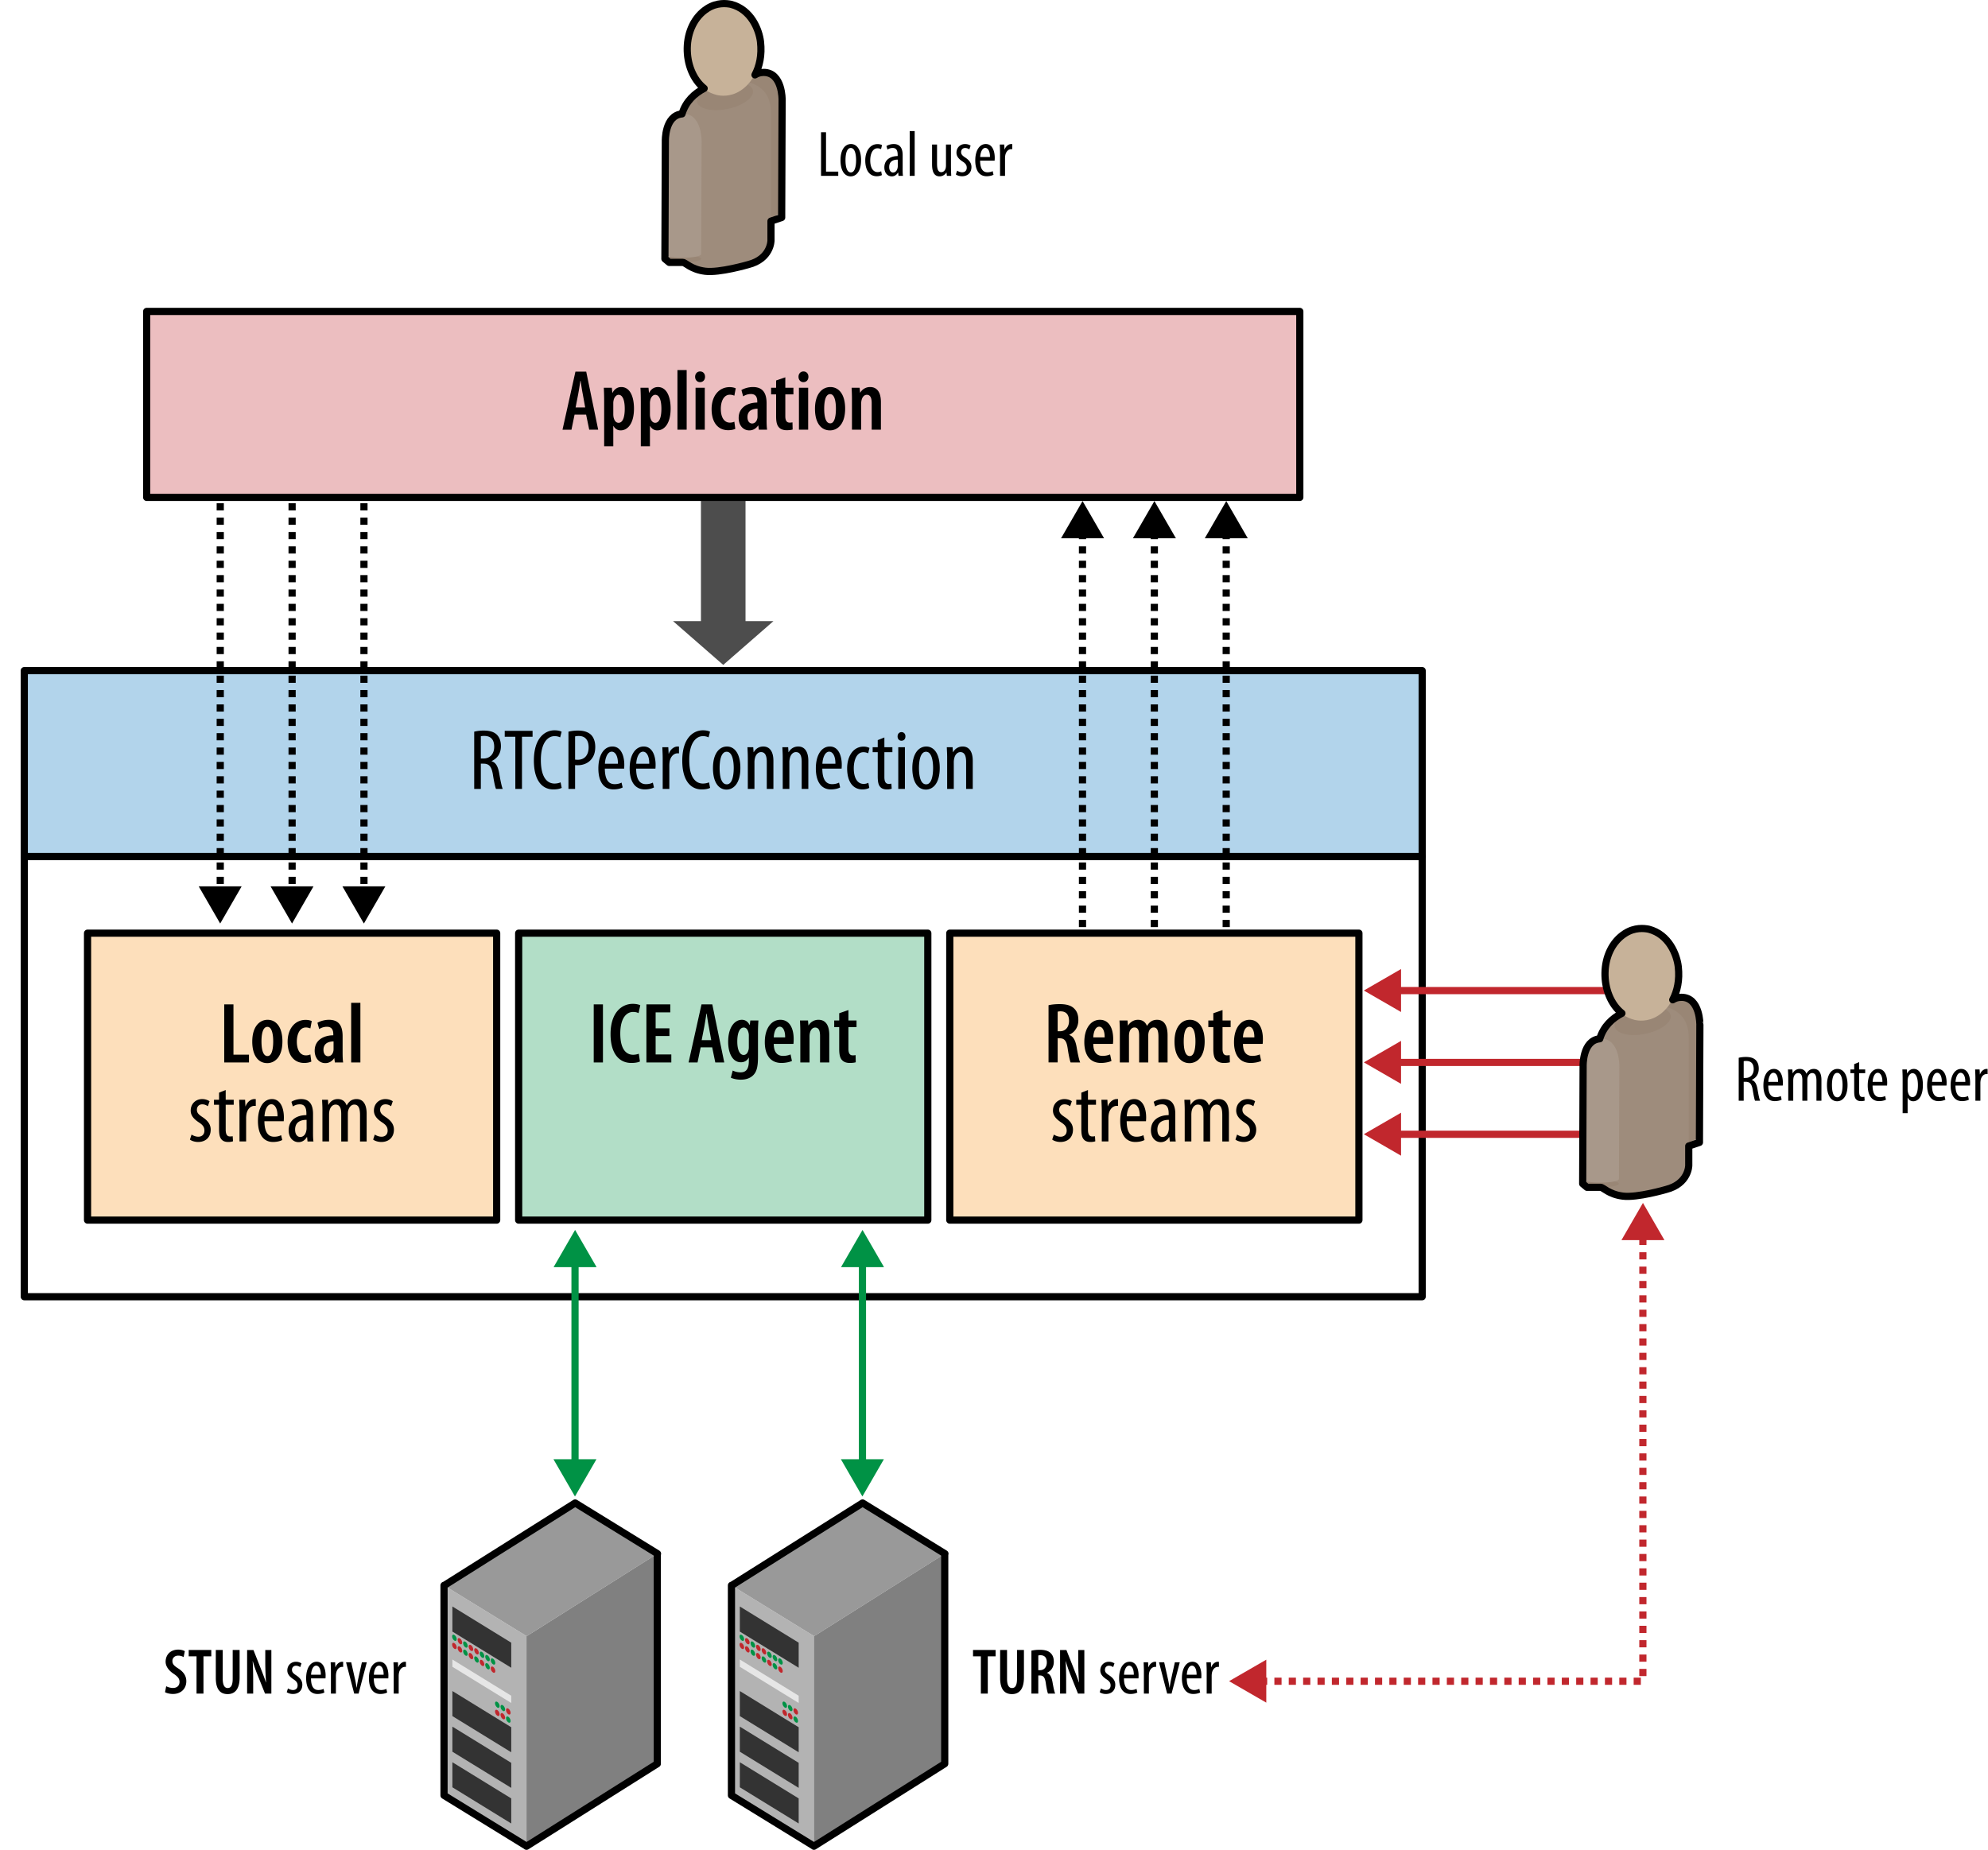 <svg xmlns="http://www.w3.org/2000/svg" viewBox="0 0 276.662 257.494"><path fill="#4d4d4d" fill-rule="evenodd" d="M100.649 92.556l6.989-6.098h-3.887V64.052h-6.203v22.406h-3.887z" clip-rule="evenodd"/><path fill="#b3b3b3" d="M73.277 227.741v29.234l-11.484-7.06v-29.238z"/><path fill="#333" d="M71.148 228.659v3.49l-8.189-5.037v-3.492zm0 11.77v3.486l-8.189-5.037v-3.488z"/><path fill="#e6e6e6" d="M71.148 236.042v1.008l-8.189-5.035v-1.014z"/><path fill="#333" d="M71.148 245.384v3.486l-8.189-5.035v-3.49zm0 4.953v3.489l-8.189-5.038V245.3z"/><path fill="gray" d="M73.271 227.759l18.204-11.483v29.237l-18.204 11.481z"/><path fill="#999" d="M61.818 220.694l18.225-11.482 11.461 7.061-18.205 11.482z"/><path fill="#009245" d="M63.234 227.591c.18.105.318.365.318.582 0 .211-.141.303-.318.191a.744.744 0 0 1-.312-.582c0-.217.14-.299.312-.191"/><path fill="#c1272d" d="M64.004 228.065c.178.107.316.369.316.586 0 .211-.146.299-.318.191-.176-.105-.316-.367-.316-.582-.001-.216.142-.304.318-.195"/><path fill="#009245" d="M64.771 228.53a.76.76 0 0 1 .316.582c0 .217-.145.303-.318.195-.178-.107-.316-.373-.316-.588 0-.21.141-.296.318-.189"/><path fill="#c1272d" d="M65.537 229.003c.176.107.315.367.315.584-.002.211-.143.299-.32.189-.172-.105-.314-.369-.314-.582-.001-.214.143-.302.319-.191m.775.474a.74.74 0 0 1 .316.584c0 .215-.141.303-.318.191a.755.755 0 0 1-.312-.582c0-.212.141-.3.314-.193"/><path fill="#009245" d="M67.08 229.956c.178.105.316.367.316.582 0 .215-.141.301-.318.193-.174-.105-.316-.367-.316-.584 0-.212.142-.302.318-.191m.768.461a.75.75 0 0 1 .314.584c0 .219-.143.303-.314.193-.178-.107-.318-.369-.318-.584-.001-.212.142-.3.318-.193m.767.475c.172.105.312.365.312.582s-.141.299-.318.191a.74.74 0 0 1-.312-.582c0-.217.142-.305.318-.191"/><path fill="#c1272d" d="M63.234 228.726c.18.105.318.369.318.584 0 .213-.141.297-.318.193a.746.746 0 0 1-.312-.586c0-.215.14-.299.312-.191m.77.474c.178.109.316.369.316.586 0 .213-.146.303-.318.193-.176-.109-.316-.373-.316-.586-.001-.214.142-.298.318-.193"/><path fill="#009245" d="M64.771 229.665c.172.104.316.373.316.582 0 .217-.145.303-.318.197-.178-.109-.316-.371-.316-.588 0-.212.141-.298.318-.191"/><path fill="#c1272d" d="M65.537 230.138c.176.105.315.367.315.584-.002.211-.143.299-.32.193a.774.774 0 0 1-.314-.584c-.001-.217.143-.305.319-.193"/><path fill="#009245" d="M66.312 230.612a.742.742 0 0 1 .316.582c0 .217-.141.305-.318.197-.172-.107-.312-.371-.312-.584 0-.214.141-.302.314-.195"/><path fill="#c1272d" d="M67.08 231.087c.178.107.316.375.316.586 0 .217-.141.301-.318.195a.757.757 0 0 1-.316-.584c0-.215.142-.303.318-.197"/><path fill="#009245" d="M67.848 231.552a.763.763 0 0 1 .314.586c0 .217-.143.303-.314.191-.178-.104-.318-.367-.318-.582-.001-.215.142-.303.318-.195"/><path fill="#c1272d" d="M68.615 232.023c.172.111.312.369.312.586s-.141.299-.318.195a.757.757 0 0 1-.312-.584c0-.219.142-.301.318-.197"/><path fill="#009245" d="M69.207 236.905c.178.107.32.367.32.586 0 .211-.145.299-.32.193a.762.762 0 0 1-.316-.586c0-.214.14-.3.316-.193m.77.463a.763.763 0 0 1 .312.586c0 .215-.141.299-.312.193a.742.742 0 0 1-.318-.584c-.001-.214.14-.298.318-.195"/><path fill="#c1272d" d="M70.74 237.841c.176.107.316.367.316.584 0 .211-.141.303-.318.193a.744.744 0 0 1-.314-.584c0-.215.142-.304.316-.193m-1.533.201c.178.105.32.367.32.586 0 .213-.145.299-.32.188-.178-.104-.316-.369-.316-.582s.14-.303.316-.192m.77.463a.772.772 0 0 1 .312.582c0 .217-.141.305-.312.193-.18-.105-.318-.369-.318-.582-.001-.217.14-.3.318-.193"/><path fill="#009245" d="M70.74 238.977c.176.104.316.365.316.582 0 .215-.141.303-.318.191a.733.733 0 0 1-.314-.582c0-.212.142-.3.316-.191"/><path fill="none" stroke="#000" d="M91.504 216.273l-11.463-7.061-18.223 11.482-.025-.017v29.238l11.478 7.06v.019l18.202-11.481v-29.221z" stroke-linecap="round" stroke-linejoin="round"/><path fill="#b2d4eb" fill-rule="evenodd" d="M3.38 93.349h194.539v25.886H3.38z" clip-rule="evenodd"/><path fill="none" stroke="#000" d="M3.38 93.349h194.539v25.886H3.38z" stroke-linecap="round" stroke-linejoin="round"/><path fill="#fff" fill-rule="evenodd" d="M3.38 119.235h194.539V180.5H3.38z" clip-rule="evenodd"/><path fill="none" stroke="#000" d="M3.38 119.235h194.539V180.5H3.38z" stroke-linecap="round" stroke-linejoin="round"/><ellipse cx="106.143" cy="30.277" fill="#998675" fill-rule="evenodd" rx="2.562" ry=".5" clip-rule="evenodd"/><path fill="#998675" d="M108.766 13.908l-.061 15.721c0 .275-1.146.5-2.561.5-1.416 0-2.562-.225-2.562-.5l.059-15.721s-.125-3.828 2.562-3.828c2.625 0 2.563 3.828 2.563 3.828z"/><path fill="#9e8c7c" d="M94.557 17.672c.082-5.734 6.426-6.57 8.121-6.465 2.805.176 4.469 1.527 4.615 4.164.006.135-.004.268-.029.398l.031-.129v17.844c.047 1.141-1.912 3.5-6.631 4.141-4.895.664-6.137-1.391-6.137-1.875l.03-18.078z"/><ellipse cx="95.018" cy="36.027" fill="#998675" fill-rule="evenodd" rx="2.562" ry=".5" clip-rule="evenodd"/><path fill="#998675" d="M103.385 11.539c1.662.39 1.889 1.526.508 2.539-1.381 1.012-3.846 1.516-5.506 1.127-1.662-.391-1.889-1.527-.508-2.539 1.381-1.014 3.846-1.518 5.506-1.127z"/><path fill="#c7b299" d="M99.746 13.219c-4.82-1.174-5.748-9.28-1.377-12.045 1.338-.846 2.619-.705 3.268-.578 2.865.73 3.938 3.623 4.121 5.217.4 3.506-1.154 5.826-2.744 6.828-1.418.894-2.758.702-3.268.578z"/><path fill="#a8988a" d="M97.641 19.658l-.061 15.721c0 .275-1.146.5-2.561.5-1.416 0-2.562-.225-2.562-.5l.059-15.721s-.125-3.828 2.562-3.828c2.625 0 2.563 3.828 2.563 3.828z"/><path fill="none" stroke="#000" d="M106.281 10.08c-.494 0-.893.131-1.215.344.623-1.182.986-2.717.77-4.611-.184-1.594-1.256-4.486-4.121-5.217-.648-.127-1.93-.268-3.268.578-3.742 2.366-3.592 8.633-.451 11.129-1.346.701-2.561 1.816-3.084 3.55-2.428.231-2.318 3.806-2.318 3.806l-.059 15.721-.002.648.602.5h1.883c.389 0 1.123.979 3.117 1.229 1.994.25 6-.926 6-.926 3.16-.803 3.16-3.346 3.16-3.346v-2.707l1.488-.5v-.648l.061-15.721c0-.001.062-3.829-2.563-3.829z" stroke-linecap="round" stroke-linejoin="round"/><path fill="#fddfbb" fill-rule="evenodd" stroke="#000" d="M12.182 129.895H69.12v39.943H12.182z" clip-rule="evenodd" stroke-linecap="round" stroke-linejoin="round"/><path fill="#b2dec7" fill-rule="evenodd" stroke="#000" d="M72.18 129.895h56.939v39.943H72.18z" clip-rule="evenodd" stroke-linecap="round" stroke-linejoin="round"/><path fill="none" stroke="#009245" d="M80.024 175.508V204" stroke-linecap="round" stroke-linejoin="round"/><path fill="#009245" d="M77.023 203.124l2.992 5.182 2.991-5.182zm6.002-26.74l-2.992-5.182-2.991 5.182z"/><path fill="none" stroke="#c1272d" d="M224.696 147.889h-30.592" stroke-linecap="round" stroke-linejoin="round"/><path fill="#c1272d" d="M194.979 144.888l-5.18 2.992 5.18 2.991z"/><path fill="none" stroke="#c1272d" d="M224.696 157.889h-30.592" stroke-linecap="round" stroke-linejoin="round"/><path fill="#c1272d" d="M194.979 154.888l-5.18 2.992 5.18 2.991z"/><path fill="none" stroke="#c1272d" d="M224.696 137.889h-30.592" stroke-linecap="round" stroke-linejoin="round"/><path fill="#c1272d" d="M194.979 134.888l-5.18 2.992 5.18 2.991z"/><path fill="#b3b3b3" d="M113.278 227.741v29.234l-11.485-7.06v-29.238z"/><path fill="#333" d="M111.149 228.659v3.49l-8.19-5.037v-3.492zm0 11.77v3.486l-8.19-5.037v-3.488z"/><path fill="#e6e6e6" d="M111.149 236.042v1.008l-8.19-5.035v-1.014z"/><path fill="#333" d="M111.149 245.384v3.486l-8.19-5.035v-3.49zm0 4.953v3.489l-8.19-5.038V245.3z"/><path fill="gray" d="M113.272 227.759l18.204-11.483v29.237l-18.204 11.481z"/><path fill="#999" d="M101.818 220.694l18.226-11.482 11.461 7.061-18.205 11.482z"/><path fill="#009245" d="M103.234 227.591c.18.105.318.365.318.582 0 .211-.141.303-.318.191a.744.744 0 0 1-.312-.582c0-.217.14-.299.312-.191"/><path fill="#c1272d" d="M104.004 228.065c.178.107.316.369.316.586 0 .211-.146.299-.318.191-.176-.105-.316-.367-.316-.582-.001-.216.142-.304.318-.195"/><path fill="#009245" d="M104.772 228.53a.76.76 0 0 1 .316.582c0 .217-.145.303-.318.195-.178-.107-.317-.373-.317-.588 0-.21.141-.296.319-.189"/><path fill="#c1272d" d="M105.538 229.003c.176.107.314.367.314.584-.002.211-.143.299-.32.189-.172-.105-.314-.369-.314-.582-.001-.214.144-.302.32-.191m.775.474a.74.74 0 0 1 .316.584c0 .215-.141.303-.318.191a.755.755 0 0 1-.312-.582c-.001-.212.14-.3.314-.193"/><path fill="#009245" d="M107.081 229.956c.178.105.316.367.316.582 0 .215-.141.301-.318.193-.174-.105-.316-.367-.316-.584-.001-.212.142-.302.318-.191m.767.461a.75.75 0 0 1 .315.584c0 .219-.143.303-.315.193-.178-.107-.318-.369-.318-.584 0-.212.142-.3.318-.193m.768.475c.172.105.312.365.312.582s-.141.299-.318.191a.74.74 0 0 1-.312-.582c0-.217.142-.305.318-.191"/><path fill="#c1272d" d="M103.234 228.726c.18.105.318.369.318.584 0 .213-.141.297-.318.193a.746.746 0 0 1-.312-.586c0-.215.14-.299.312-.191m.77.474c.178.109.316.369.316.586 0 .213-.146.303-.318.193-.176-.109-.316-.373-.316-.586-.001-.214.142-.298.318-.193"/><path fill="#009245" d="M104.772 229.665c.172.104.316.373.316.582 0 .217-.145.303-.318.197-.178-.109-.317-.371-.317-.588 0-.212.141-.298.319-.191"/><path fill="#c1272d" d="M105.538 230.138c.176.105.314.367.314.584-.002.211-.143.299-.32.193a.774.774 0 0 1-.314-.584c-.001-.217.144-.305.32-.193"/><path fill="#009245" d="M106.313 230.612a.742.742 0 0 1 .316.582c0 .217-.141.305-.318.197-.172-.107-.312-.371-.312-.584-.001-.214.14-.302.314-.195"/><path fill="#c1272d" d="M107.081 231.087c.178.107.316.375.316.586 0 .217-.141.301-.318.195a.757.757 0 0 1-.316-.584c-.001-.215.142-.303.318-.197"/><path fill="#009245" d="M107.848 231.552a.764.764 0 0 1 .315.586c0 .217-.143.303-.315.191-.178-.104-.318-.367-.318-.582 0-.215.142-.303.318-.195"/><path fill="#c1272d" d="M108.616 232.023c.172.111.312.369.312.586s-.141.299-.318.195a.757.757 0 0 1-.312-.584c0-.219.142-.301.318-.197"/><path fill="#009245" d="M109.208 236.905c.178.107.32.367.32.586 0 .211-.145.299-.32.193a.762.762 0 0 1-.316-.586c0-.214.14-.3.316-.193m.769.463a.763.763 0 0 1 .312.586c0 .215-.141.299-.312.193a.742.742 0 0 1-.318-.584c0-.214.141-.298.318-.195"/><path fill="#c1272d" d="M110.741 237.841c.176.107.316.367.316.584 0 .211-.141.303-.318.193a.744.744 0 0 1-.314-.584c0-.215.142-.304.316-.193m-1.533.201c.178.105.32.367.32.586 0 .213-.145.299-.32.188-.178-.104-.316-.369-.316-.582s.14-.303.316-.192m.769.463a.772.772 0 0 1 .312.582c0 .217-.141.305-.312.193-.18-.105-.318-.369-.318-.582 0-.217.141-.3.318-.193"/><path fill="#009245" d="M110.741 238.977c.176.104.316.365.316.582 0 .215-.141.303-.318.191a.733.733 0 0 1-.314-.582c0-.212.142-.3.316-.191"/><path fill="none" stroke="#000" d="M131.505 216.273l-11.463-7.061-18.224 11.482-.025-.017v29.238l11.479 7.06v.019l18.202-11.481v-29.221z" stroke-linecap="round" stroke-linejoin="round"/><path fill="none" stroke="#009245" d="M120.024 175.508V204" stroke-linecap="round" stroke-linejoin="round"/><path fill="#009245" d="M117.023 203.124l2.992 5.182 2.992-5.182zm6.002-26.74l-2.991-5.182-2.992 5.182z"/><ellipse cx="233.864" cy="159.021" fill="#998675" fill-rule="evenodd" rx="2.562" ry=".5" clip-rule="evenodd"/><path fill="#998675" d="M236.487 142.652l-.061 15.721c0 .275-1.146.5-2.561.5-1.416 0-2.562-.225-2.562-.5l.059-15.721s-.125-3.828 2.562-3.828c2.626 0 2.563 3.828 2.563 3.828z"/><path fill="#9e8c7c" d="M222.278 146.416c.082-5.734 6.426-6.57 8.121-6.465 2.805.176 4.469 1.527 4.615 4.164.006.135-.004.268-.029.398l.031-.129v17.844c.047 1.141-1.912 3.5-6.631 4.141-4.895.664-6.137-1.391-6.137-1.875l.03-18.078z"/><ellipse cx="222.739" cy="164.771" fill="#998675" fill-rule="evenodd" rx="2.562" ry=".5" clip-rule="evenodd"/><path fill="#998675" d="M231.106 140.283c1.662.39 1.889 1.526.508 2.539-1.381 1.012-3.846 1.516-5.506 1.127-1.662-.391-1.889-1.527-.508-2.539 1.381-1.014 3.846-1.517 5.506-1.127z"/><path fill="#c7b299" d="M227.468 141.963c-4.82-1.174-5.748-9.28-1.377-12.045 1.338-.846 2.619-.705 3.268-.578 2.865.73 3.938 3.623 4.121 5.217.4 3.506-1.154 5.826-2.744 6.828-1.419.894-2.759.702-3.268.578z"/><path fill="#a8988a" d="M225.362 148.402l-.061 15.721c0 .275-1.146.5-2.561.5-1.416 0-2.562-.225-2.562-.5l.059-15.721s-.125-3.828 2.562-3.828c2.626 0 2.563 3.828 2.563 3.828z"/><path fill="none" stroke="#000" d="M234.003 138.824c-.494 0-.893.131-1.215.344.623-1.182.986-2.717.77-4.611-.184-1.594-1.256-4.486-4.121-5.217-.648-.127-1.93-.268-3.268.578-3.742 2.366-3.592 8.633-.451 11.129-1.346.701-2.561 1.816-3.084 3.55-2.428.231-2.318 3.806-2.318 3.806l-.059 15.721-.002.648.602.5h1.883c.389 0 1.123.979 3.117 1.229 1.994.25 6-.926 6-.926 3.16-.803 3.16-3.346 3.16-3.346v-2.707l1.488-.5v-.648l.061-15.721c-.001-.001.062-3.829-2.563-3.829z" stroke-linecap="round" stroke-linejoin="round"/><path fill="none" stroke="#000" d="M30.651 64.052v60.198" stroke-dasharray="1 1"/><path d="M27.65 123.374l2.992 5.182 2.991-5.182zm6.002-58.447l-2.991-5.181-2.992 5.181z"/><path fill="none" stroke="#000" d="M40.651 64.052v60.198" stroke-dasharray="1 1"/><path d="M37.65 123.374l2.992 5.182 2.991-5.182zm6.002-58.447l-2.991-5.181-2.992 5.181z"/><path fill="none" stroke="#000" d="M50.651 64.052v60.198" stroke-dasharray="1 1"/><path d="M47.65 123.374l2.992 5.182 2.991-5.182zm6.002-58.447l-2.991-5.181-2.992 5.181z"/><path fill="none" stroke="#000" d="M150.646 74.052v60.198" stroke-dasharray="1 1"/><path d="M147.645 133.374l2.992 5.182 2.992-5.182zm6.002-58.447l-2.991-5.181-2.992 5.181z"/><path fill="none" stroke="#000" d="M160.646 74.052v60.198" stroke-dasharray="1 1"/><path d="M157.645 133.374l2.992 5.182 2.992-5.182zm6.002-58.447l-2.991-5.181-2.992 5.181z"/><path fill="none" stroke="#000" d="M170.646 74.052v60.198" stroke-dasharray="1 1"/><path d="M167.645 133.374l2.992 5.182 2.992-5.182zm6.002-58.447l-2.991-5.181-2.992 5.181z"/><path fill="#ecbec0" fill-rule="evenodd" d="M20.411 43.349h160.478v25.886H20.411z" clip-rule="evenodd"/><path fill="none" stroke="#000" d="M20.411 43.349h160.478v25.886H20.411z" stroke-linecap="round" stroke-linejoin="round"/><path fill="#fddfbb" fill-rule="evenodd" stroke="#000" d="M132.177 129.895h56.938v39.943h-56.938z" clip-rule="evenodd" stroke-linecap="round" stroke-linejoin="round"/><path d="M79.961 57.715l-.432 2.099h-1.247l1.799-8.084h1.5l1.667 8.084H82l-.432-2.099h-1.607zm1.476-1.008l-.336-1.858c-.108-.528-.216-1.271-.3-1.835h-.036a54.761 54.761 0 0 1-.3 1.847l-.36 1.847h1.332zm2.641-.899c0-.792-.024-1.343-.048-1.835h1.116l.072.708h.024c.276-.552.72-.804 1.223-.804 1.164 0 1.763 1.247 1.763 2.998 0 2.135-.912 3.034-1.859 3.034-.516 0-.828-.312-.996-.611h-.024v2.818h-1.271v-6.308zm1.271 1.871c0 .18.024.359.06.491.156.564.456.684.671.684.648 0 .864-.923.864-1.954 0-1.164-.276-1.943-.864-1.943-.324 0-.611.36-.684.756a1.64 1.64 0 0 0-.048.432v1.534zm3.829-1.871c0-.792-.024-1.343-.048-1.835h1.116l.072.708h.024c.276-.552.72-.804 1.224-.804 1.163 0 1.763 1.247 1.763 2.998 0 2.135-.912 3.034-1.859 3.034-.516 0-.828-.312-.996-.611h-.024v2.818h-1.271v-6.308zm1.271 1.871c0 .18.024.359.06.491.156.564.456.684.672.684.647 0 .863-.923.863-1.954 0-1.164-.276-1.943-.863-1.943-.324 0-.612.36-.684.756a1.64 1.64 0 0 0-.048.432v1.534zm3.829-6.165h1.283v8.3h-1.283v-8.3zm3.131 1.679c-.372 0-.671-.3-.671-.744 0-.455.312-.743.684-.743.408 0 .695.288.695.743 0 .444-.288.744-.695.744h-.013zm-.611 6.62v-5.841h1.283v5.841h-1.283zm5.53-.12c-.18.096-.552.192-.984.192-1.391 0-2.314-1.032-2.314-2.95 0-1.752.971-3.047 2.519-3.047.348 0 .684.084.839.168l-.192 1.02c-.132-.048-.335-.132-.624-.132-.828 0-1.259.888-1.259 1.967 0 1.199.48 1.919 1.259 1.919.24 0 .444-.048.624-.132l.132.995zm4.355-1.211c0 .455.012.947.072 1.331h-1.151l-.072-.588h-.024c-.3.444-.731.684-1.235.684-.84 0-1.476-.695-1.476-1.727 0-1.499 1.271-2.135 2.591-2.147v-.155c0-.612-.24-1.031-.875-1.031-.42 0-.768.119-1.091.323l-.24-.875c.288-.181.9-.42 1.607-.42 1.511 0 1.895 1.031 1.895 2.278v2.327zm-1.259-1.595c-.504.013-1.403.145-1.403 1.164 0 .659.348.899.636.899.324 0 .624-.216.731-.672.024-.084.036-.192.036-.3v-1.091zm3.865-4.366v1.451h1.127v.924h-1.127v3.034c0 .72.275.899.6.899.144 0 .264-.012.396-.036l.024.995c-.192.061-.479.097-.839.097-.408 0-.78-.108-1.031-.36-.288-.287-.432-.707-.432-1.583v-3.046h-.695v-.924h.695v-1.008l1.282-.443zm2.507.672c-.372 0-.671-.3-.671-.744 0-.455.312-.743.684-.743.408 0 .695.288.695.743 0 .444-.287.744-.695.744h-.013zm-.611 6.62v-5.841h1.284v5.841h-1.284zm4.319.096c-1.235 0-2.087-1.031-2.087-2.998 0-2.123 1.044-3.034 2.135-3.034 1.224 0 2.063 1.067 2.063 2.998 0 2.363-1.225 3.034-2.1 3.034h-.011zm.048-.983c.636 0 .78-1.151.78-2.039 0-.852-.145-2.026-.805-2.026-.695 0-.827 1.175-.827 2.026 0 .983.168 2.039.839 2.039h.013zm3.012-3.31c0-.66-.023-1.128-.048-1.644h1.116l.059.684h.025a1.566 1.566 0 0 1 1.379-.779c.982 0 1.499.756 1.499 2.11v3.826h-1.284v-3.706c0-.588-.119-1.151-.684-1.151-.311 0-.6.24-.719.72-.036.12-.061.312-.061.527v3.61h-1.283v-4.197zm-87.358 84.189h1.283v7.005h2.159v1.079h-3.442v-8.084zm5.987 8.18c-1.235 0-2.087-1.031-2.087-2.998 0-2.123 1.043-3.034 2.135-3.034 1.223 0 2.063 1.067 2.063 2.998 0 2.363-1.224 3.034-2.099 3.034h-.012zm.048-.984c.636 0 .78-1.151.78-2.039 0-.852-.144-2.026-.804-2.026-.696 0-.828 1.175-.828 2.026 0 .983.168 2.039.839 2.039h.013zm6.083.768c-.18.096-.552.192-.984.192-1.391 0-2.314-1.032-2.314-2.95 0-1.752.971-3.047 2.519-3.047.348 0 .684.084.839.168l-.192 1.02c-.132-.048-.335-.132-.624-.132-.828 0-1.259.888-1.259 1.967 0 1.199.48 1.919 1.259 1.919.24 0 .444-.048.624-.132l.132.995zm4.356-1.211c0 .455.012.947.072 1.331H46.6l-.072-.588h-.024c-.3.444-.731.684-1.235.684-.84 0-1.476-.695-1.476-1.727 0-1.499 1.271-2.135 2.591-2.147v-.155c0-.612-.24-1.031-.875-1.031-.42 0-.768.119-1.091.323l-.24-.875c.288-.181.9-.42 1.607-.42 1.511 0 1.895 1.031 1.895 2.278v2.327zm-1.26-1.596c-.504.013-1.403.145-1.403 1.164 0 .659.348.899.636.899.324 0 .624-.216.731-.672.024-.084.036-.192.036-.3v-1.091zm2.45-5.373h1.283v8.3H48.87v-8.3zm-22.212 18.34c.204.133.564.301.936.301.516 0 .852-.324.852-.84 0-.444-.156-.756-.744-1.14-.755-.491-1.164-.995-1.164-1.655 0-.947.696-1.606 1.595-1.606.456 0 .792.144 1.032.3l-.24.695c-.228-.156-.468-.264-.779-.264-.492 0-.744.359-.744.743s.144.612.72.996c.671.432 1.199.971 1.199 1.774 0 1.163-.792 1.728-1.751 1.728-.42 0-.888-.132-1.14-.336l.228-.696zm4.751-6.2v1.355h1.116v.695h-1.116v3.454c0 .768.264.96.6.96.156 0 .276-.013.372-.036l.048.707a1.995 1.995 0 0 1-.684.097c-.372 0-.696-.097-.912-.348-.24-.265-.348-.66-.348-1.464v-3.37h-.708v-.695h.708v-.983l.924-.372zm1.921 2.854c0-.492-.036-1.067-.048-1.499h.827l.048.911h.024c.192-.552.684-1.007 1.223-1.007a.97.97 0 0 1 .192.012v.947c-.06-.012-.12-.012-.192-.012-.587 0-1.02.54-1.115 1.211a3.422 3.422 0 0 0-.036.528v3.214h-.923v-4.305zm3.467 1.488c.012 1.787.708 2.159 1.367 2.159.408 0 .731-.097.959-.217l.156.672c-.324.18-.815.276-1.283.276-1.379 0-2.099-1.128-2.099-2.915 0-1.883.792-3.058 1.955-3.058 1.175 0 1.655 1.247 1.655 2.555 0 .228-.012.384-.024.527h-2.686zm1.823-.684c.012-1.163-.419-1.679-.863-1.679-.6 0-.912.887-.948 1.679h1.811zm4.943 2.183c0 .443 0 .947.06 1.319h-.828l-.06-.611H42.7c-.251.443-.66.707-1.151.707-.779 0-1.379-.647-1.379-1.655 0-1.463 1.163-2.099 2.47-2.11v-.18c0-.78-.191-1.319-.923-1.319-.36 0-.684.107-.959.3l-.204-.647c.251-.181.779-.384 1.355-.384 1.164 0 1.655.768 1.655 2.062v2.518zm-.899-1.692c-.48 0-1.595.097-1.595 1.355 0 .768.384 1.031.708 1.031.408 0 .744-.3.852-.875.024-.108.036-.229.036-.336v-1.175zm2.209-1.295c0-.684-.036-1.031-.048-1.499h.815l.048.707h.024c.252-.468.684-.803 1.295-.803.54 0 1.008.252 1.224.875h.024c.156-.288.36-.516.563-.659.24-.145.504-.216.804-.216.792 0 1.403.563 1.403 2.051v3.85h-.923v-3.646c0-.756-.108-1.487-.804-1.487-.384 0-.72.323-.852.875-.036.145-.036.324-.036.516v3.742h-.923v-3.813c0-.636-.108-1.319-.792-1.319-.384 0-.756.323-.864.947a3.047 3.047 0 0 0-.036.491v3.694h-.924v-4.306zm7.284 3.346c.204.133.563.301.936.301.516 0 .852-.324.852-.84 0-.444-.156-.756-.744-1.14-.755-.491-1.164-.995-1.164-1.655 0-.947.696-1.606 1.595-1.606.456 0 .792.144 1.032.3l-.24.695c-.228-.156-.468-.264-.779-.264-.492 0-.744.359-.744.743s.144.612.72.996c.671.432 1.199.971 1.199 1.774 0 1.163-.792 1.728-1.751 1.728-.42 0-.888-.132-1.14-.336l.228-.696zm31.752-18.124v8.084h-1.283v-8.084h1.283zm5.147 7.952c-.24.12-.66.204-1.188.204-1.847 0-2.902-1.512-2.902-4.006 0-3.106 1.643-4.222 3.082-4.222.528 0 .899.107 1.056.204l-.24 1.091c-.192-.096-.384-.168-.768-.168-.875 0-1.775.804-1.775 3.011 0 2.171.816 2.95 1.787 2.95.3 0 .6-.072.792-.144l.156 1.08zm4.104-3.549h-1.919v2.566h2.183v1.115h-3.466v-8.084h3.322v1.116h-2.039v2.219h1.919v1.068zm4.345 1.583l-.432 2.099h-1.247l1.799-8.084h1.5l1.667 8.084h-1.248l-.432-2.099h-1.607zm1.475-1.008l-.336-1.858c-.108-.528-.216-1.271-.3-1.835h-.036a54.761 54.761 0 0 1-.3 1.847l-.36 1.847h1.332zm6.503 2.411c0 1.379-.216 2.015-.647 2.458-.396.408-.983.636-1.739.636-.528 0-1.02-.107-1.391-.275l.264-.996c.264.133.636.252 1.104.252.768 0 1.139-.491 1.139-1.583v-.455h-.024c-.204.407-.611.635-1.079.635-1.188 0-1.775-1.318-1.775-2.854 0-2.039.924-3.059 1.907-3.059.54 0 .875.323 1.08.72h.024l.072-.624h1.127a23.93 23.93 0 0 0-.06 1.835v3.31zm-1.271-3.07c0-.156-.024-.312-.06-.432-.084-.312-.264-.66-.648-.66-.611 0-.899.827-.899 1.931 0 1.271.384 1.884.875 1.884.24 0 .516-.12.66-.612.06-.155.072-.323.072-.491v-1.62zm3.469 1.187c.012 1.307.612 1.667 1.295 1.667.432 0 .792-.097 1.043-.204l.192.911c-.372.168-.936.276-1.463.276-1.511 0-2.315-1.092-2.315-2.902 0-1.932.924-3.106 2.171-3.106 1.224 0 1.847 1.115 1.847 2.674 0 .336-.012.528-.036.685h-2.734zm1.583-.912c.012-.936-.3-1.487-.755-1.487-.552 0-.804.804-.828 1.487h1.583zm2.113-.707c0-.66-.024-1.128-.048-1.644h1.116l.059.684h.025a1.566 1.566 0 0 1 1.379-.779c.982 0 1.499.756 1.499 2.11v3.826h-1.284v-3.706c0-.588-.119-1.151-.684-1.151-.311 0-.6.24-.719.72-.036.12-.061.312-.061.527v3.61h-1.283v-4.197zm6.695-3.095v1.451h1.127v.924h-1.127v3.034c0 .72.275.899.6.899.144 0 .264-.012.396-.036l.024.995c-.192.061-.48.097-.84.097-.408 0-.779-.108-1.031-.36-.288-.287-.432-.707-.432-1.583v-3.046h-.695v-.924h.695v-1.008l1.283-.443zm27.848-.672c.443-.107 1.007-.155 1.535-.155.84 0 1.535.144 2.002.587.456.432.612.972.612 1.644 0 .936-.456 1.667-1.271 2.039v.023c.575.204.864.744 1.032 1.703.167.983.359 1.848.491 2.123h-1.331c-.096-.228-.276-1.02-.408-1.967-.156-1.056-.455-1.392-1.104-1.392h-.287v3.358h-1.271v-7.963zm1.271 3.622h.336c.768 0 1.246-.6 1.246-1.427 0-.792-.323-1.332-1.15-1.344a1.48 1.48 0 0 0-.432.048v2.723zm4.955 1.764c.013 1.307.612 1.667 1.296 1.667.432 0 .792-.097 1.044-.204l.191.911c-.372.168-.936.276-1.463.276-1.512 0-2.315-1.092-2.315-2.902 0-1.932.924-3.106 2.171-3.106 1.224 0 1.848 1.115 1.848 2.674 0 .336-.013.528-.037.685h-2.735zm1.584-.912c.012-.936-.301-1.487-.756-1.487-.552 0-.804.804-.828 1.487h1.584zm2.114-.707c0-.66-.024-1.128-.049-1.644h1.116l.06.695h.024c.275-.443.755-.791 1.367-.791.6 0 1.031.288 1.247.839h.023c.145-.251.36-.479.576-.623.24-.145.516-.216.816-.216.935 0 1.463.72 1.463 2.158v3.778h-1.271v-3.538c0-.708-.096-1.331-.66-1.331-.336 0-.6.252-.707.684a1.75 1.75 0 0 0-.049.468v3.718h-1.271v-3.742c0-.516-.072-1.127-.647-1.127-.312 0-.612.239-.721.707-.023.132-.047.3-.047.468v3.694h-1.271v-4.197zm9.695 4.293c-1.236 0-2.088-1.031-2.088-2.998 0-2.123 1.044-3.034 2.135-3.034 1.224 0 2.063 1.067 2.063 2.998 0 2.363-1.224 3.034-2.099 3.034h-.011zm.047-.984c.637 0 .78-1.151.78-2.039 0-.852-.144-2.026-.804-2.026-.695 0-.828 1.175-.828 2.026 0 .983.168 2.039.84 2.039h.012zm4.549-6.404v1.451h1.127v.924h-1.127v3.034c0 .72.275.899.6.899.144 0 .264-.012.396-.036l.024.995c-.192.061-.48.097-.84.097-.408 0-.779-.108-1.031-.36-.288-.287-.432-.707-.432-1.583v-3.046h-.695v-.924h.695v-1.008l1.283-.443zm2.844 4.714c.013 1.307.612 1.667 1.296 1.667.432 0 .792-.097 1.044-.204l.191.911c-.372.168-.936.276-1.463.276-1.512 0-2.315-1.092-2.315-2.902 0-1.932.924-3.106 2.171-3.106 1.224 0 1.848 1.115 1.848 2.674 0 .336-.013.528-.037.685h-2.735zm1.583-.912c.012-.936-.301-1.487-.756-1.487-.552 0-.804.804-.828 1.487h1.584zm-27.904 13.53c.203.133.563.301.936.301.516 0 .852-.324.852-.84 0-.444-.156-.756-.744-1.14-.756-.491-1.164-.995-1.164-1.655 0-.947.696-1.606 1.596-1.606.456 0 .791.144 1.031.3l-.24.695c-.227-.156-.467-.264-.779-.264-.491 0-.743.359-.743.743s.144.612.72.996c.672.432 1.199.971 1.199 1.774 0 1.163-.791 1.728-1.751 1.728-.42 0-.888-.132-1.14-.336l.227-.696zm4.75-6.2v1.355h1.116v.695h-1.116v3.454c0 .768.265.96.6.96.156 0 .276-.013.373-.036l.047.707c-.168.061-.383.097-.684.097-.371 0-.695-.097-.911-.348-.239-.265-.348-.66-.348-1.464v-3.37h-.708v-.695h.708v-.983l.923-.372zm1.922 2.854c0-.492-.037-1.067-.049-1.499h.828l.048.911h.024c.191-.552.684-1.007 1.223-1.007.072 0 .132 0 .191.012v.947c-.06-.012-.119-.012-.191-.012-.588 0-1.02.54-1.115 1.211a3.551 3.551 0 0 0-.036.528v3.214h-.923v-4.305zm3.467 1.488c.012 1.787.707 2.159 1.367 2.159.408 0 .731-.097.959-.217l.156.672c-.324.18-.815.276-1.283.276-1.379 0-2.099-1.128-2.099-2.915 0-1.883.792-3.058 1.954-3.058 1.176 0 1.656 1.247 1.656 2.555 0 .228-.013.384-.024.527h-2.686zm1.822-.684c.013-1.163-.419-1.679-.863-1.679-.6 0-.911.887-.947 1.679h1.81zm4.944 2.183c0 .443 0 .947.06 1.319h-.827l-.06-.611h-.037c-.251.443-.659.707-1.15.707-.779 0-1.379-.647-1.379-1.655 0-1.463 1.162-2.099 2.47-2.11v-.18c0-.78-.191-1.319-.923-1.319-.36 0-.684.107-.96.3l-.204-.647c.252-.181.779-.384 1.355-.384 1.164 0 1.655.768 1.655 2.062v2.518zm-.899-1.692c-.48 0-1.596.097-1.596 1.355 0 .768.385 1.031.708 1.031.407 0 .743-.3.852-.875.024-.108.036-.229.036-.336v-1.175zm2.209-1.295c0-.684-.035-1.031-.048-1.499h.815l.049.707h.023c.252-.468.684-.803 1.295-.803.54 0 1.008.252 1.224.875h.024a1.93 1.93 0 0 1 .562-.659c.24-.145.504-.216.805-.216.791 0 1.402.563 1.402 2.051v3.85h-.923v-3.646c0-.756-.108-1.487-.804-1.487-.384 0-.72.323-.852.875-.036.145-.036.324-.036.516v3.742h-.923v-3.813c0-.636-.108-1.319-.792-1.319-.384 0-.756.323-.864.947a3.173 3.173 0 0 0-.035.491v3.694h-.924v-4.306zm7.284 3.346c.204.133.563.301.936.301.516 0 .852-.324.852-.84 0-.444-.155-.756-.743-1.14-.756-.491-1.164-.995-1.164-1.655 0-.947.695-1.606 1.596-1.606.455 0 .791.144 1.031.3l-.24.695c-.228-.156-.468-.264-.779-.264-.492 0-.744.359-.744.743s.145.612.721.996c.671.432 1.199.971 1.199 1.774 0 1.163-.792 1.728-1.752 1.728-.42 0-.887-.132-1.139-.336l.226-.696zM65.994 101.85a5.304 5.304 0 0 1 1.331-.155c.804 0 1.403.168 1.823.575.396.408.563.947.563 1.583 0 1.031-.479 1.703-1.295 2.087v.024c.6.18.912.755 1.08 1.811.192 1.104.348 1.787.468 2.039h-.936c-.12-.24-.276-1.008-.432-1.991-.18-1.115-.528-1.522-1.319-1.522h-.36v3.514h-.923v-7.965zm.923 3.73h.384c.888 0 1.475-.647 1.475-1.619 0-.924-.384-1.512-1.379-1.523-.18 0-.36.012-.48.048v3.094zm4.8-3.022h-1.475v-.828h3.874v.828h-1.475v7.256h-.924v-7.256zm6.455 7.112c-.252.132-.66.216-1.164.216-1.571 0-2.71-1.26-2.71-4.006 0-3.202 1.583-4.222 2.866-4.222.48 0 .84.096.996.204l-.204.779a1.71 1.71 0 0 0-.804-.168c-.864 0-1.883.84-1.883 3.31 0 2.483.911 3.287 1.907 3.287.348 0 .647-.084.839-.168l.157.768zm.937-7.82a5.297 5.297 0 0 1 1.343-.155c.744 0 1.379.18 1.799.587.384.384.588.972.588 1.68 0 .743-.18 1.247-.492 1.655-.432.6-1.188.899-1.907.899-.156 0-.276 0-.408-.013v3.311h-.923v-7.964zm.924 3.885c.108.013.216.024.372.024.899 0 1.511-.6 1.511-1.739 0-.827-.335-1.571-1.367-1.571-.216 0-.396.024-.516.061v3.225zm4.14 1.26c.012 1.787.708 2.159 1.367 2.159.408 0 .731-.097.959-.217l.156.672c-.324.18-.815.276-1.283.276-1.379 0-2.099-1.128-2.099-2.915 0-1.883.792-3.058 1.955-3.058 1.175 0 1.655 1.247 1.655 2.555 0 .228-.012.384-.024.527h-2.686zm1.823-.683c.012-1.163-.419-1.679-.863-1.679-.6 0-.912.887-.948 1.679h1.811zm2.533.683c.012 1.787.708 2.159 1.367 2.159.408 0 .731-.097.959-.217l.156.672c-.324.18-.815.276-1.283.276-1.379 0-2.099-1.128-2.099-2.915 0-1.883.792-3.058 1.955-3.058 1.175 0 1.655 1.247 1.655 2.555 0 .228-.012.384-.024.527h-2.686zm1.823-.683c.012-1.163-.419-1.679-.863-1.679-.6 0-.912.887-.948 1.679h1.811zm1.873-.804c0-.492-.036-1.067-.048-1.499h.827l.048.911h.024c.192-.552.684-1.007 1.223-1.007a.97.97 0 0 1 .192.012v.947c-.06-.012-.12-.012-.192-.012-.587 0-1.02.54-1.115 1.211a3.422 3.422 0 0 0-.036.528v3.214h-.923v-4.305zm6.598 4.162c-.252.132-.66.216-1.164.216-1.571 0-2.71-1.26-2.71-4.006 0-3.202 1.583-4.222 2.866-4.222.48 0 .84.096.996.204l-.204.779a1.71 1.71 0 0 0-.804-.168c-.864 0-1.883.84-1.883 3.31 0 2.483.911 3.287 1.907 3.287.348 0 .647-.084.839-.168l.157.768zm2.281.239c-1.043 0-1.883-.947-1.883-2.986 0-2.123.947-3.01 1.943-3.01 1.043 0 1.871.959 1.871 2.986 0 2.255-1.031 3.01-1.919 3.01h-.012zm.048-.731c.792 0 .959-1.355.959-2.267 0-.899-.168-2.267-.983-2.267-.828 0-.983 1.367-.983 2.267 0 .959.168 2.267.996 2.267h.011zm2.917-3.67c0-.684-.036-1.031-.048-1.499h.804l.048.695h.024c.252-.468.72-.791 1.332-.791.803 0 1.403.587 1.403 2.003v3.897h-.923v-3.742c0-.695-.132-1.379-.804-1.379-.384 0-.755.323-.863.947a2.093 2.093 0 0 0-.048.516v3.658h-.924v-4.305zm4.86 0c0-.684-.036-1.031-.048-1.499h.804l.048.695h.024c.252-.468.72-.791 1.332-.791.803 0 1.402.587 1.402 2.003v3.897h-.923v-3.742c0-.695-.132-1.379-.804-1.379-.384 0-.755.323-.863.947a2.093 2.093 0 0 0-.048.516v3.658h-.924v-4.305zm5.508 1.487c.012 1.787.708 2.159 1.367 2.159.407 0 .731-.097.96-.217l.155.672c-.323.18-.815.276-1.283.276-1.38 0-2.099-1.128-2.099-2.915 0-1.883.791-3.058 1.955-3.058 1.175 0 1.654 1.247 1.654 2.555 0 .228-.012.384-.023.527h-2.686zm1.823-.683c.012-1.163-.42-1.679-.863-1.679-.6 0-.912.887-.948 1.679h1.811zm4.715 3.358c-.203.119-.551.216-.959.216-1.271 0-2.123-1.02-2.123-2.938 0-1.667.84-3.022 2.291-3.022.312 0 .647.084.815.191l-.18.744a1.492 1.492 0 0 0-.659-.156c-.936 0-1.344 1.104-1.344 2.243 0 1.355.516 2.171 1.367 2.171.24 0 .455-.048.66-.156l.132.707zm2.101-7.017v1.355h1.115v.695h-1.115v3.454c0 .768.264.96.6.96.156 0 .275-.013.371-.036l.049.707a2 2 0 0 1-.684.097c-.372 0-.696-.097-.912-.348-.24-.265-.348-.66-.348-1.464v-3.37h-.707v-.695h.707v-.983l.924-.372zm2.364.456c-.3 0-.528-.24-.528-.6s.24-.6.54-.6c.336 0 .552.239.552.6 0 .359-.216.6-.552.6h-.012zm-.432 6.704v-5.805h.924v5.805h-.924zm3.84.096c-1.043 0-1.883-.947-1.883-2.986 0-2.123.947-3.01 1.943-3.01 1.043 0 1.87.959 1.87 2.986 0 2.255-1.031 3.01-1.919 3.01h-.011zm.047-.731c.792 0 .96-1.355.96-2.267 0-.899-.168-2.267-.984-2.267-.827 0-.982 1.367-.982 2.267 0 .959.168 2.267.995 2.267h.011zm2.917-3.67c0-.684-.036-1.031-.049-1.499h.805l.047.695h.024c.252-.468.72-.791 1.331-.791.804 0 1.403.587 1.403 2.003v3.897h-.923v-3.742c0-.695-.133-1.379-.805-1.379-.383 0-.755.323-.863.947a2.149 2.149 0 0 0-.047.516v3.658h-.924v-4.305zM114.261 18.41h.693v5.482h1.702v.585h-2.396V18.41zm4.122 6.14c-.783 0-1.413-.712-1.413-2.242 0-1.593.712-2.26 1.458-2.26.783 0 1.405.721 1.405 2.242 0 1.692-.774 2.26-1.44 2.26h-.01zm.037-.55c.594 0 .72-1.017.72-1.701 0-.675-.126-1.701-.738-1.701-.621 0-.738 1.026-.738 1.701 0 .721.126 1.701.747 1.701h.009zm4.31.369c-.153.091-.414.162-.721.162-.954 0-1.594-.765-1.594-2.205 0-1.252.631-2.269 1.721-2.269.233 0 .486.062.611.144l-.135.559a1.13 1.13 0 0 0-.495-.117c-.702 0-1.009.828-1.009 1.684 0 1.017.388 1.629 1.027 1.629.18 0 .342-.036.494-.117l.101.53zm2.889-.882c0 .333 0 .711.045.99h-.621l-.045-.459h-.027c-.188.333-.494.531-.863.531-.586 0-1.036-.486-1.036-1.242 0-1.099.874-1.576 1.854-1.585v-.135c0-.585-.144-.99-.693-.99-.27 0-.513.081-.72.225l-.153-.486c.189-.135.586-.288 1.018-.288.873 0 1.242.576 1.242 1.549v1.89zm-.676-1.269c-.359 0-1.197.072-1.197 1.018 0 .576.289.774.531.774.307 0 .559-.226.64-.657.019-.081.026-.171.026-.252v-.883zm1.657-3.97h.693v6.229h-.693v-6.229zm5.743 5.041c0 .478.026.864.036 1.188h-.604l-.055-.459h-.018a1.115 1.115 0 0 1-.928.531c-.756 0-1.062-.595-1.062-1.675V20.12h.692v2.656c0 .675.109 1.188.586 1.188.405 0 .585-.379.621-.586.027-.117.036-.243.036-.387V20.12h.693v3.169zm.854.469c.152.099.423.225.701.225.388 0 .64-.243.64-.63 0-.333-.117-.567-.558-.855-.568-.369-.873-.747-.873-1.242 0-.712.521-1.207 1.197-1.207.342 0 .594.108.773.226l-.18.522a1 1 0 0 0-.586-.198c-.369 0-.558.27-.558.558s.108.459.54.747c.504.324.9.729.9 1.333 0 .873-.594 1.296-1.314 1.296-.314 0-.666-.099-.855-.252l.173-.523zm3.203-1.396c.01 1.341.531 1.62 1.026 1.62.306 0 .55-.072.72-.162l.117.504c-.242.136-.611.207-.963.207-1.035 0-1.576-.846-1.576-2.188 0-1.413.595-2.296 1.469-2.296.882 0 1.242.937 1.242 1.918 0 .171-.01.288-.019.396H136.4zm1.37-.513c.008-.873-.316-1.261-.648-1.261-.451 0-.685.667-.711 1.261h1.359zm1.402-.604c0-.368-.026-.801-.035-1.125h.621l.035.685h.019c.144-.414.513-.757.919-.757.054 0 .099 0 .144.01v.711c-.045-.009-.09-.009-.144-.009-.441 0-.766.404-.838.909a2.566 2.566 0 0 0-.027.396v2.413h-.693v-3.233zm102.797 125.999c.297-.081.656-.117.999-.117.603 0 1.054.126 1.368.432.297.307.424.712.424 1.188 0 .774-.361 1.278-.973 1.566v.019c.45.135.684.567.811 1.359.144.828.261 1.341.351 1.53h-.702c-.09-.18-.207-.756-.324-1.494-.135-.838-.396-1.144-.99-1.144h-.27v2.638h-.693v-5.977zm.693 2.799h.287c.666 0 1.107-.486 1.107-1.216 0-.693-.287-1.134-1.035-1.144-.135 0-.27.01-.359.036v2.324zm3.42 1.063c.009 1.341.531 1.62 1.025 1.62.307 0 .55-.072.721-.162l.117.504c-.243.136-.612.207-.963.207-1.035 0-1.576-.846-1.576-2.188 0-1.413.594-2.296 1.468-2.296.882 0 1.242.937 1.242 1.918 0 .171-.009.288-.019.396h-2.015zm1.368-.514c.009-.873-.315-1.261-.648-1.261-.45 0-.685.667-.711 1.261h1.359zm1.412-.603c0-.513-.027-.773-.036-1.125h.612l.036.531h.018c.189-.351.514-.604.973-.604.404 0 .756.189.918.657h.018c.117-.216.271-.387.424-.495.18-.107.378-.162.604-.162.594 0 1.053.424 1.053 1.54v2.89h-.693v-2.737c0-.566-.081-1.116-.604-1.116-.287 0-.539.243-.639.657-.027.108-.027.243-.027.388v2.809h-.693v-2.863c0-.477-.08-.99-.594-.99-.288 0-.566.243-.648.712a2.27 2.27 0 0 0-.027.369v2.772h-.692v-3.233zm6.804 3.304c-.783 0-1.413-.712-1.413-2.242 0-1.593.712-2.26 1.458-2.26.783 0 1.405.721 1.405 2.242 0 1.692-.774 2.26-1.44 2.26h-.01zm.037-.549c.594 0 .72-1.017.72-1.701 0-.675-.126-1.701-.738-1.701-.621 0-.738 1.026-.738 1.701 0 .721.126 1.701.747 1.701h.009zm3.032-4.898v1.018h.837v.522h-.837v2.593c0 .576.198.72.45.72.117 0 .207-.009.279-.026l.035.531a1.513 1.513 0 0 1-.513.071c-.279 0-.522-.071-.685-.261-.18-.198-.261-.495-.261-1.099v-2.529h-.531v-.522h.531v-.738l.695-.28zm1.863 3.26c.01 1.341.531 1.62 1.027 1.62.306 0 .549-.072.72-.162l.117.504c-.243.136-.612.207-.964.207-1.035 0-1.575-.846-1.575-2.188 0-1.413.595-2.296 1.468-2.296.883 0 1.242.937 1.242 1.918 0 .171-.009.288-.018.396h-2.017zm1.369-.514c.009-.873-.315-1.261-.648-1.261-.45 0-.684.667-.711 1.261h1.359zm2.816-.369c0-.666-.027-1.053-.037-1.359h.622l.036.549h.018c.234-.459.586-.621.918-.621.766 0 1.261.802 1.261 2.242 0 1.62-.666 2.26-1.341 2.26-.414 0-.648-.252-.766-.495h-.018v2.151h-.693v-4.727zm.694 1.404c0 .126.008.252.035.36.135.621.441.729.631.729.576 0 .765-.792.765-1.666 0-.909-.216-1.665-.765-1.665-.315 0-.604.396-.64.792-.026.108-.026.216-.026.333v1.117zm3.392-.521c.01 1.341.531 1.62 1.026 1.62.306 0 .55-.072.72-.162l.117.504c-.242.136-.611.207-.963.207-1.035 0-1.576-.846-1.576-2.188 0-1.413.595-2.296 1.469-2.296.882 0 1.242.937 1.242 1.918 0 .171-.01.288-.019.396h-2.016zm1.369-.514c.008-.873-.316-1.261-.648-1.261-.451 0-.685.667-.711 1.261h1.359zm1.898.514c.009 1.341.531 1.62 1.026 1.62.307 0 .549-.072.721-.162l.117.504c-.244.136-.613.207-.964.207-1.035 0-1.575-.846-1.575-2.188 0-1.413.594-2.296 1.467-2.296.883 0 1.242.937 1.242 1.918 0 .171-.008.288-.018.396h-2.016zm1.368-.514c.01-.873-.314-1.261-.648-1.261-.449 0-.684.667-.711 1.261h1.359zm1.404-.603c0-.368-.027-.801-.037-1.125h.622l.036.685h.018c.145-.414.514-.757.918-.757.055 0 .1 0 .145.01v.711c-.045-.009-.09-.009-.145-.009-.441 0-.765.404-.837.909a2.456 2.456 0 0 0-.026.396v2.413h-.693v-3.233zm-138.406 80.57h-1.09v-.882h3.143v.882h-1.09v5.186h-.963v-5.186zm3.644-.882v3.997c0 .981.307 1.296.685 1.296.423 0 .702-.306.702-1.296v-3.997h.963v3.835c0 1.566-.621 2.305-1.665 2.305-1.107 0-1.647-.757-1.647-2.26v-3.88h.962zm3.393.09a5.162 5.162 0 0 1 1.152-.117c.631 0 1.152.108 1.504.441.342.324.459.729.459 1.233 0 .702-.342 1.251-.954 1.53v.018c.433.153.647.559.774 1.278.126.738.27 1.387.369 1.594h-1c-.072-.171-.207-.766-.306-1.477-.117-.792-.343-1.044-.828-1.044h-.216v2.521h-.955v-5.977zm.955 2.719h.252c.576 0 .936-.45.936-1.071 0-.595-.242-.999-.863-1.009-.127 0-.244.01-.324.036v2.044zm3.032 3.259v-6.067h.882l1.027 2.593c.215.549.521 1.332.711 1.917h.018a38.726 38.726 0 0 1-.107-2.791v-1.719h.846v6.067h-.883l-1.035-2.584a18.03 18.03 0 0 1-.666-1.927h-.018c.045.702.072 1.558.072 2.818v1.692h-.847zm5.689-.72c.152.099.423.225.701.225.388 0 .64-.243.64-.63 0-.333-.117-.567-.558-.855-.568-.369-.873-.747-.873-1.242 0-.712.521-1.207 1.197-1.207.342 0 .594.108.773.226l-.18.522a1 1 0 0 0-.586-.198c-.369 0-.558.27-.558.558s.108.459.54.747c.504.324.9.729.9 1.333 0 .873-.594 1.296-1.314 1.296-.314 0-.666-.099-.855-.252l.173-.523zm3.203-1.396c.01 1.341.531 1.62 1.026 1.62.306 0 .55-.072.72-.162l.117.504c-.242.136-.611.207-.963.207-1.035 0-1.576-.846-1.576-2.188 0-1.413.595-2.296 1.469-2.296.882 0 1.242.937 1.242 1.918 0 .171-.01.288-.019.396h-2.016zm1.369-.513c.008-.873-.316-1.261-.648-1.261-.451 0-.685.667-.711 1.261h1.359zm1.402-.604c0-.368-.026-.801-.035-1.125h.621l.035.685h.019c.144-.414.513-.757.919-.757.054 0 .099 0 .144.01v.711c-.045-.009-.09-.009-.144-.009-.441 0-.766.404-.838.909a2.566 2.566 0 0 0-.027.396v2.413h-.693v-3.233zm2.827-1.125l.549 2.449c.063.297.136.684.189 1.062h.027c.045-.359.117-.729.18-1.062l.541-2.449h.684l-1.143 4.357h-.613l-1.134-4.357h.72zm3.14 2.242c.01 1.341.531 1.62 1.027 1.62.306 0 .549-.072.72-.162l.117.504c-.243.136-.612.207-.964.207-1.035 0-1.575-.846-1.575-2.188 0-1.413.595-2.296 1.468-2.296.883 0 1.242.937 1.242 1.918 0 .171-.009.288-.018.396h-2.017zm1.369-.513c.009-.873-.315-1.261-.648-1.261-.45 0-.684.667-.711 1.261h1.359zm1.404-.604c0-.368-.026-.801-.036-1.125h.621l.036.685h.019c.144-.414.513-.757.918-.757.054 0 .1 0 .145.01v.711c-.045-.009-.091-.009-.145-.009-.441 0-.766.404-.838.909a2.576 2.576 0 0 0-.026.396v2.413h-.693v-3.233zm-144.8 2.206c.225.135.621.243.937.243.594 0 .918-.342.918-.847 0-.485-.297-.765-.792-1.107-.675-.432-1.144-1.035-1.144-1.692 0-.945.639-1.692 1.774-1.692.387 0 .738.117.9.217l-.171.828a1.392 1.392 0 0 0-.747-.207c-.549 0-.811.369-.811.738 0 .468.243.684.864 1.08.765.504 1.071 1.089 1.071 1.737 0 1.089-.774 1.782-1.863 1.782-.45 0-.909-.126-1.099-.252l.163-.828zm4.222-4.159h-1.089v-.882h3.142v.882h-1.089v5.186h-.963v-5.186zm3.645-.882v3.997c0 .981.306 1.296.685 1.296.423 0 .702-.306.702-1.296v-3.997h.963v3.835c0 1.566-.622 2.305-1.666 2.305-1.107 0-1.648-.757-1.648-2.26v-3.88h.964zm3.393 6.068v-6.067h.882l1.026 2.593c.216.549.522 1.332.711 1.917h.018a39.25 39.25 0 0 1-.108-2.791v-1.719h.846v6.067h-.882l-1.035-2.584a18.028 18.028 0 0 1-.667-1.927h-.018c.045.702.072 1.558.072 2.818v1.692h-.845zm5.687-.72c.153.099.423.225.702.225.387 0 .639-.243.639-.63 0-.333-.117-.567-.558-.855-.567-.369-.873-.747-.873-1.242 0-.712.522-1.207 1.197-1.207.342 0 .594.108.774.226l-.18.522a.994.994 0 0 0-.585-.198c-.369 0-.558.27-.558.558s.108.459.54.747c.504.324.9.729.9 1.333 0 .873-.594 1.296-1.314 1.296-.315 0-.666-.099-.855-.252l.171-.523zm3.204-1.396c.009 1.341.531 1.62 1.026 1.62.306 0 .549-.072.72-.162l.117.504c-.243.136-.612.207-.963.207-1.035 0-1.576-.846-1.576-2.188 0-1.413.594-2.296 1.468-2.296.882 0 1.242.937 1.242 1.918 0 .171-.009.288-.018.396H43.28zm1.369-.513c.009-.873-.315-1.261-.648-1.261-.45 0-.684.667-.711 1.261h1.359zm1.403-.604c0-.368-.027-.801-.036-1.125h.622l.036.685h.018c.144-.414.513-.757.918-.757.054 0 .099 0 .144.01v.711c-.045-.009-.09-.009-.144-.009-.441 0-.765.404-.837.909a2.566 2.566 0 0 0-.027.396v2.413h-.693v-3.233zm2.826-1.125l.549 2.449c.063.297.135.684.189 1.062h.027c.045-.359.117-.729.18-1.062l.54-2.449h.684l-1.143 4.357h-.612l-1.134-4.357h.72zm3.141 2.242c.009 1.341.531 1.62 1.026 1.62.306 0 .549-.072.72-.162l.117.504c-.243.136-.612.207-.963.207-1.035 0-1.576-.846-1.576-2.188 0-1.413.594-2.296 1.468-2.296.882 0 1.242.937 1.242 1.918 0 .171-.009.288-.018.396h-2.016zm1.369-.513c.009-.873-.315-1.261-.648-1.261-.45 0-.684.667-.711 1.261h1.359zm1.403-.604c0-.368-.027-.801-.036-1.125h.622l.036.685h.018c.144-.414.513-.757.918-.757.054 0 .099 0 .144.01v.711c-.045-.009-.09-.009-.144-.009-.441 0-.765.404-.837.909a2.566 2.566 0 0 0-.027.396v2.413h-.693v-3.233z"/><path fill="none" stroke="#c1272d" d="M175.35 234.025h53.283V171.75" stroke-dasharray="1 1"/><path fill="#c1272d" d="M231.634 172.626l-2.991-5.182-2.993 5.182zm-55.409 58.398l-5.181 2.992 5.181 2.991z"/></svg>